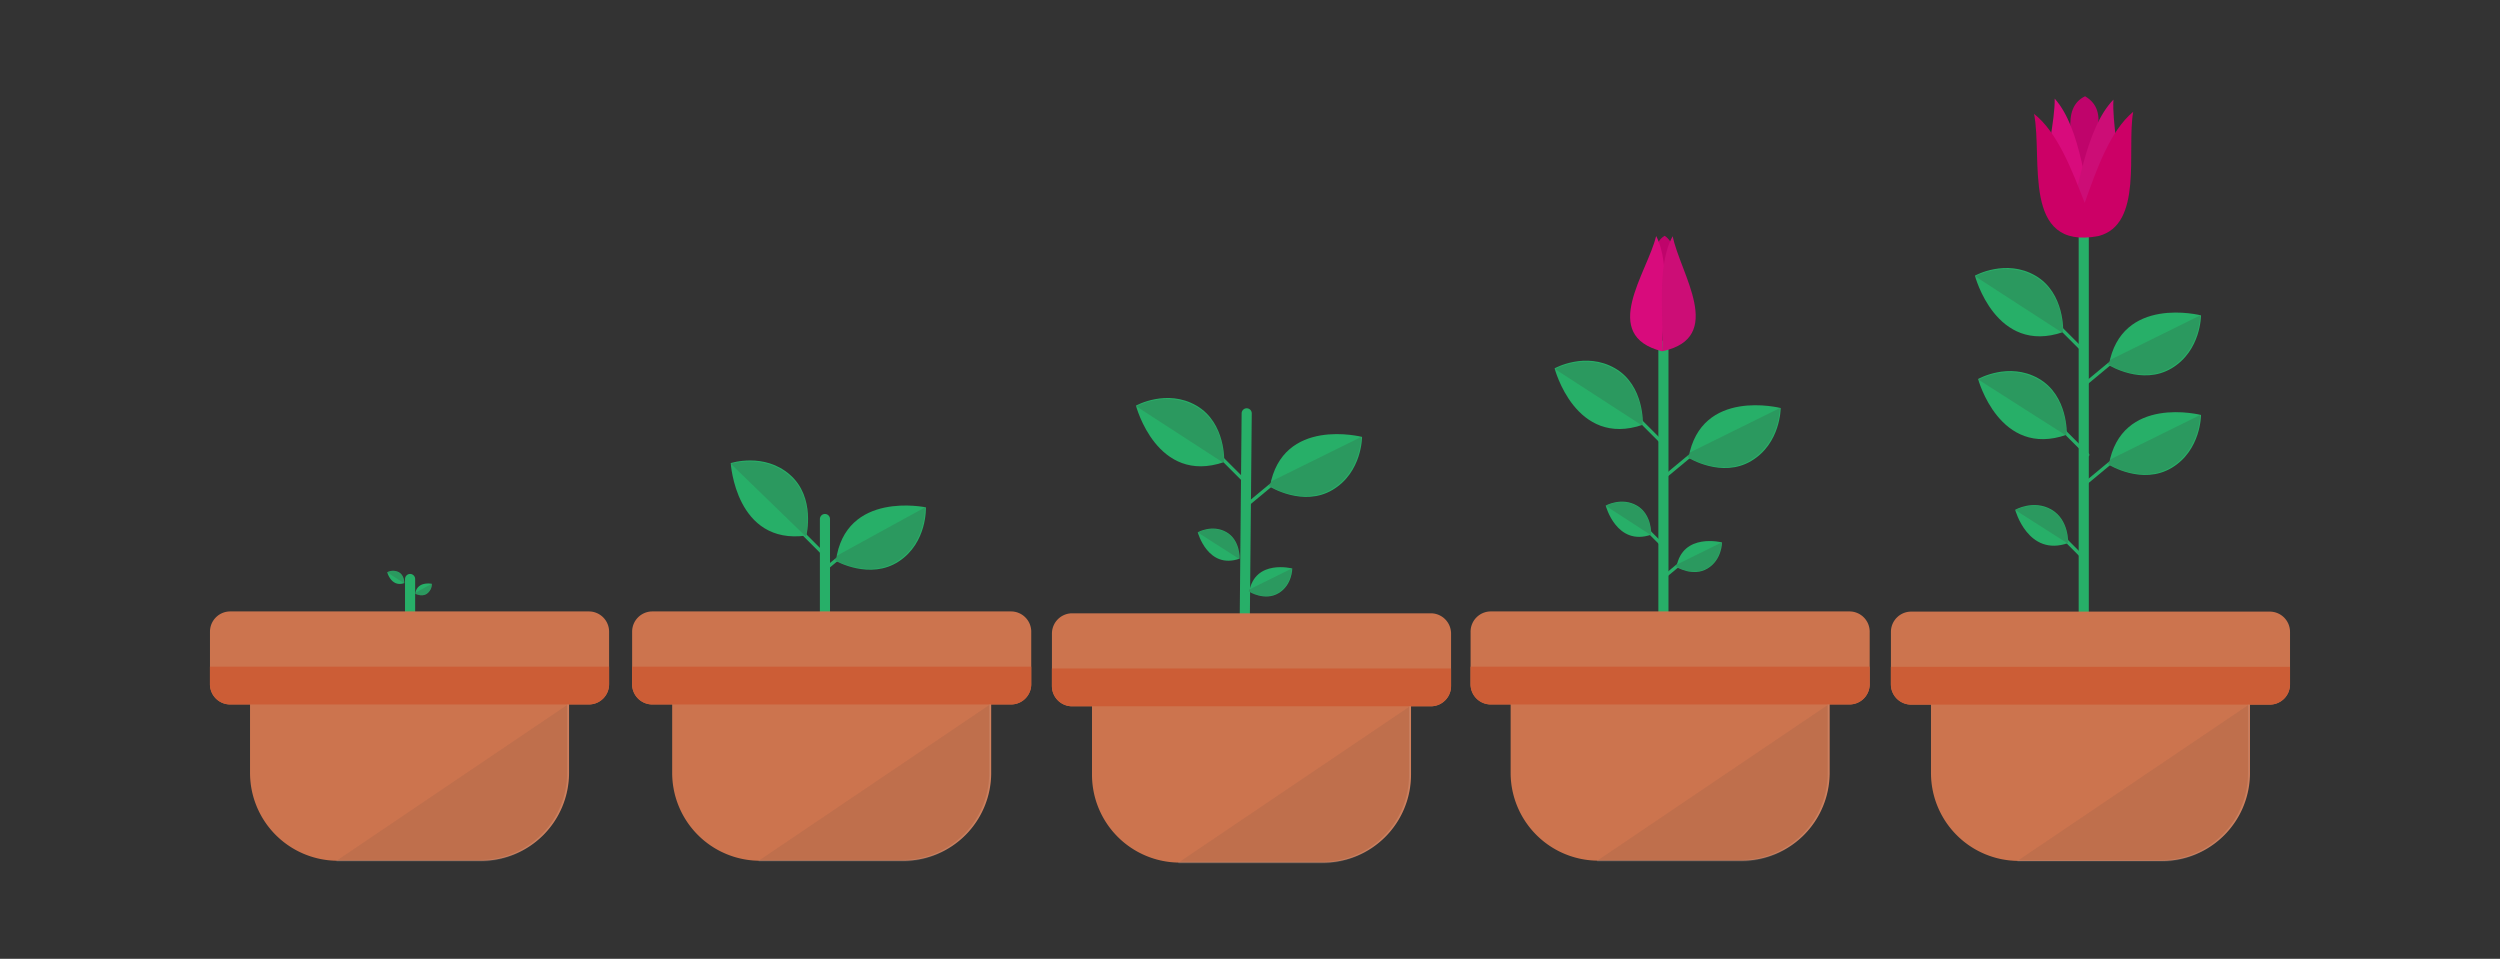 <svg id="Layer_1" data-name="Layer 1" xmlns="http://www.w3.org/2000/svg" viewBox="0 0 1481 568"><rect x="0" y="0" width="1481" height="568" fill="#333333" stroke="none"/><defs><style>.cls-1,.cls-7{fill:none;stroke:#27af68;stroke-linecap:round;}.cls-1,.cls-6,.cls-7{stroke-miterlimit:10;}.cls-1{stroke-width:6px;}.cls-2{fill:#27af68;}.cls-3{fill:#3c4c43;opacity:0.22;}.cls-4{fill:#cc744e;}.cls-5{fill:#cc5d36;}.cls-6{fill:#4f423f;stroke:#fff;opacity:0.1;}.cls-7{stroke-width:2px;}.cls-8{fill:#bf046b;}.cls-9{fill:#d80b7c;}.cls-10{fill:#cc0d76;}.cls-11{fill:#c06;}</style></defs><title>Plant_Life</title><line class="cls-1" x1="242.94" y1="362.21" x2="242.94" y2="343"/><path class="cls-2" d="M255.84,345.86S247.06,344,246,351.7c0,0,3.73,2.11,6.85.06A7.15,7.15,0,0,0,255.84,345.86Z"/><path class="cls-3" d="M246,351.2c0,.14,0,.28-.07.42s3.73,2.11,6.86.05a7.1,7.1,0,0,0,2.95-5.81"/><path class="cls-2" d="M239.5,345.44s.21-4.49-3.19-6.45a7.47,7.47,0,0,0-6.92,0s2.38,9.12,10.11,6.44Z"/><path class="cls-3" d="M239.46,345.56s.22-4.49-3.18-6.45a7.41,7.41,0,0,0-6.85,0Z"/><path class="cls-4" d="M360.83,374.21V405.3a12,12,0,0,1-12,12H337.11V458a52.06,52.06,0,0,1-51.91,51.91H200A52.06,52.06,0,0,1,148.12,458V417.3H136.39a12,12,0,0,1-12-12V374.21a12,12,0,0,1,12-12H348.83A12,12,0,0,1,360.83,374.21Z"/><path class="cls-5" d="M360.83,394.94v10.4a12,12,0,0,1-12,12H136.35a12,12,0,0,1-12-12v-10.4"/><path class="cls-6" d="M336.44,417.3V458a52.06,52.06,0,0,1-51.91,51.91H199.36"/><line class="cls-7" x1="488.52" y1="337.43" x2="508.88" y2="320.54"/><line class="cls-7" x1="487.06" y1="327.34" x2="468.35" y2="308.63"/><line class="cls-1" x1="488.7" y1="365.21" x2="488.7" y2="307.47"/><path class="cls-2" d="M548.49,300.55s-47.73-10.15-53.31,31.78c0,0,20.26,11.43,37.26.27S548.49,300.55,548.49,300.55Z"/><path class="cls-3" d="M495.07,329.59c-.14.75-.26,1.51-.37,2.3,0,0,20.26,11.43,37.26.28,15.53-10.19,16.08-28.5,16-31.6"/><path class="cls-2" d="M477.69,317.29s5.63-22.56-9.65-36-35.16-6.95-35.16-6.95,2.9,48.71,44.81,42.93Z"/><path class="cls-3" d="M477.4,317.87s5.63-22.56-9.65-36C453.8,269.63,436,274,433,274.81Z"/><path class="cls-4" d="M610.91,374.21V405.3a12,12,0,0,1-12,12H587.19V458a52.06,52.06,0,0,1-51.91,51.91H450.11A52.06,52.06,0,0,1,398.2,458V417.3H386.47a12,12,0,0,1-12-12V374.21a12,12,0,0,1,12-12H598.91A12,12,0,0,1,610.91,374.21Z"/><path class="cls-5" d="M610.91,394.94v10.4a12,12,0,0,1-12,12H386.43a12,12,0,0,1-12-12v-10.4"/><path class="cls-6" d="M586.52,417.3V458a52.06,52.06,0,0,1-51.91,51.91H449.44"/><line class="cls-1" x1="985.41" y1="365.21" x2="985.41" y2="204.76"/><line class="cls-7" x1="985.76" y1="263.34" x2="967.05" y2="244.63"/><path class="cls-2" d="M973.23,251.63s1.15-23.23-16.44-33.43-35.85,0-35.85,0,12.3,47.22,52.29,33.42Z"/><path class="cls-3" d="M973.06,252.25s1.14-23.22-16.45-33.43c-16.06-9.32-32.68-1.6-35.44-.2Z"/><line class="cls-7" x1="986.23" y1="282.43" x2="1006.58" y2="265.54"/><path class="cls-2" d="M1054.88,241.72s-47.24-12.18-54.6,29.48c0,0,19.75,12.28,37.21,1.86S1054.88,241.72,1054.88,241.72Z"/><path class="cls-3" d="M1000.27,268.46c-.16.75-.32,1.5-.46,2.28,0,0,19.75,12.28,37.22,1.86,15.94-9.51,17.27-27.78,17.38-30.88"/><line class="cls-7" x1="984.65" y1="322.78" x2="975" y2="313.13"/><path class="cls-2" d="M978.19,316.74s.59-12-8.48-17.24-18.49,0-18.49,0,6.34,24.35,27,17.23Z"/><path class="cls-3" d="M978.1,317.07s.59-12-8.48-17.25c-8.29-4.8-16.86-.83-18.28-.1Z"/><line class="cls-7" x1="986.23" y1="341.43" x2="996.28" y2="333.09"/><path class="cls-2" d="M1020.13,321.33s-23.33-6-27,14.56c0,0,9.76,6.06,18.38.92S1020.13,321.33,1020.13,321.33Z"/><path class="cls-3" d="M993.16,334.53c-.08.37-.16.75-.22,1.13,0,0,9.75,6.07,18.37.92,7.88-4.7,8.53-13.72,8.59-15.25"/><path class="cls-4" d="M1107.61,374.21V405.3a12,12,0,0,1-12,12h-11.72V458A52.06,52.06,0,0,1,1032,509.86H946.81A52.06,52.06,0,0,1,894.9,458V417.3H883.17a12,12,0,0,1-12-12V374.21a12,12,0,0,1,12-12h212.44A12,12,0,0,1,1107.61,374.21Z"/><path class="cls-5" d="M1107.61,394.94v10.4a12,12,0,0,1-12,12H883.13a12,12,0,0,1-12-12v-10.4"/><path class="cls-6" d="M1083.22,417.3V458a52.06,52.06,0,0,1-51.91,51.91H946.14"/><path class="cls-8" d="M984.74,178.68c-3.63-14.59-8.56-33.32,1.45-39C996.83,147.26,989.61,164,984.74,178.68Z"/><path class="cls-9" d="M981.1,139.81c-5.19,21.83-34,58.92,3.67,68.33C984.49,188,990.27,157.65,981.1,139.81Z"/><path class="cls-10" d="M990.91,139.94c4.35,22,31.78,60.17-6.25,68.15C985.7,188,981.07,157.42,990.91,139.94Z"/><line class="cls-1" x1="737.41" y1="366.32" x2="738.54" y2="244.86"/><line class="cls-7" x1="737.76" y1="285.44" x2="719.05" y2="266.74"/><path class="cls-2" d="M725.23,273.74s1.15-23.23-16.44-33.44-35.85,0-35.85,0,12.3,47.21,52.29,33.42Z"/><path class="cls-3" d="M725.06,274.36s1.14-23.23-16.45-33.43c-16.06-9.32-32.68-1.61-35.44-.2Z"/><path class="cls-2" d="M734.36,330.94s.47-11-7.88-15.74-16.94.12-16.94.12,6,22.27,24.82,15.62Z"/><path class="cls-3" d="M734.28,331.23s.46-11-7.88-15.74c-7.62-4.35-15.45-.65-16.74,0Z"/><line class="cls-7" x1="738.23" y1="299.54" x2="758.58" y2="282.64"/><path class="cls-2" d="M806.88,258.82s-47.24-12.17-54.6,29.49c0,0,19.75,12.28,37.21,1.86S806.88,258.82,806.88,258.82Z"/><path class="cls-3" d="M752.27,285.57c-.16.74-.32,1.5-.46,2.28,0,0,19.75,12.28,37.22,1.86,15.94-9.52,17.27-27.79,17.38-30.88"/><path class="cls-2" d="M765.54,336.76s-22.07-5.69-25.51,13.77c0,0,9.23,5.74,17.39.87S765.54,336.76,765.54,336.76Z"/><path class="cls-3" d="M740,349.25c-.08.35-.15.7-.22,1.07,0,0,9.23,5.74,17.39.87,7.45-4.45,8.07-13,8.12-14.43"/><path class="cls-4" d="M859.61,375.32v31.09a12,12,0,0,1-12,12H835.89v40.65A52.06,52.06,0,0,1,784,511H698.81a52.06,52.06,0,0,1-51.91-51.91V418.41H635.17a12,12,0,0,1-12-12V375.32a12,12,0,0,1,12-12H847.61A12,12,0,0,1,859.61,375.32Z"/><path class="cls-5" d="M859.61,396v10.41a12,12,0,0,1-12,12H635.13a12,12,0,0,1-12-12V396"/><path class="cls-6" d="M835.22,418.41v40.65A52.06,52.06,0,0,1,783.31,511H698.14"/><line class="cls-1" x1="1234.41" y1="371.3" x2="1234.41" y2="138.98"/><line class="cls-7" x1="1234.76" y1="208.44" x2="1216.05" y2="189.74"/><path class="cls-2" d="M1222.23,196.74s1.15-23.23-16.44-33.44-35.85,0-35.85,0,12.3,47.21,52.29,33.42Z"/><path class="cls-3" d="M1222.06,197.36s1.14-23.23-16.45-33.43c-16.06-9.32-32.68-1.61-35.44-.2Z"/><line class="cls-7" x1="1235.23" y1="227.54" x2="1255.58" y2="210.64"/><path class="cls-2" d="M1303.88,186.82s-47.24-12.17-54.6,29.49c0,0,19.75,12.28,37.21,1.86S1303.88,186.82,1303.88,186.82Z"/><path class="cls-3" d="M1249.27,213.57c-.16.74-.32,1.5-.46,2.28,0,0,19.75,12.28,37.22,1.86,15.94-9.52,17.27-27.79,17.38-30.88"/><line class="cls-7" x1="1236.76" y1="269.44" x2="1218.05" y2="250.74"/><path class="cls-2" d="M1224.37,257.54s1-23.24-16.7-33.31-35.85.29-35.85.29,12.66,47.12,52.55,33Z"/><path class="cls-3" d="M1224.2,258.16s1-23.23-16.7-33.3c-16.14-9.2-32.69-1.36-35.44.07Z"/><line class="cls-7" x1="1232.59" y1="328.82" x2="1221.42" y2="317.65"/><path class="cls-2" d="M1225.19,321.71s.58-13.87-10-19.89-21.4.18-21.4.18,7.56,28.13,31.37,19.71Z"/><path class="cls-3" d="M1225.09,322.08s.58-13.87-10-19.88c-9.63-5.49-19.52-.81-21.16,0Z"/><line class="cls-7" x1="1235.23" y1="286.54" x2="1255.58" y2="269.64"/><path class="cls-2" d="M1303.88,245.82s-47.24-12.17-54.6,29.49c0,0,19.75,12.28,37.21,1.86S1303.88,245.82,1303.88,245.82Z"/><path class="cls-3" d="M1249.27,272.57c-.16.74-.32,1.5-.46,2.28,0,0,19.75,12.28,37.22,1.86,15.94-9.52,17.27-27.79,17.38-30.88"/><path class="cls-4" d="M1356.61,374.32v31.09a12,12,0,0,1-12,12h-11.72v40.65A52.06,52.06,0,0,1,1281,510h-85.17a52.06,52.06,0,0,1-51.91-51.91V417.41h-11.73a12,12,0,0,1-12-12V374.32a12,12,0,0,1,12-12h212.44A12,12,0,0,1,1356.61,374.32Z"/><path class="cls-5" d="M1356.61,395v10.41a12,12,0,0,1-12,12H1132.13a12,12,0,0,1-12-12V395"/><path class="cls-6" d="M1332.22,417.41v40.65A52.06,52.06,0,0,1,1280.31,510h-85.17"/><path class="cls-8" d="M1232.79,103.88c-5.2-17.47-12.26-39.92,2.42-46.85C1250.72,66.09,1240,86.25,1232.79,103.88Z"/><path class="cls-9" d="M1217.2,58.4c.45,26.92-22.1,78.6,24.54,78.37C1235.44,113.46,1233.16,76.43,1217.2,58.4Z"/><path class="cls-10" d="M1252,59c-1.61,26.88,18.68,79.49-27.91,77.24C1231.39,113.23,1235.28,76.33,1252,59Z"/><path class="cls-11" d="M1235,139.62l-.86.1c.15-.95.3-1.91.43-2.91C1234.72,137.77,1234.86,138.71,1235,139.62Z"/><path class="cls-11" d="M1243.1,139.85h0c-45.83,8.64-32.84-46-38.13-72.39,13.87,10.86,22.37,33.06,30,52.72,7.14-20,15.06-42.62,28.73-53.95C1259.75,89.11,1269.85,133,1243.1,139.85Z"/><path class="cls-11" d="M1235,139.62l-.86.1c.15-.95.3-1.91.43-2.91C1234.72,137.77,1234.86,138.71,1235,139.62Z"/></svg>